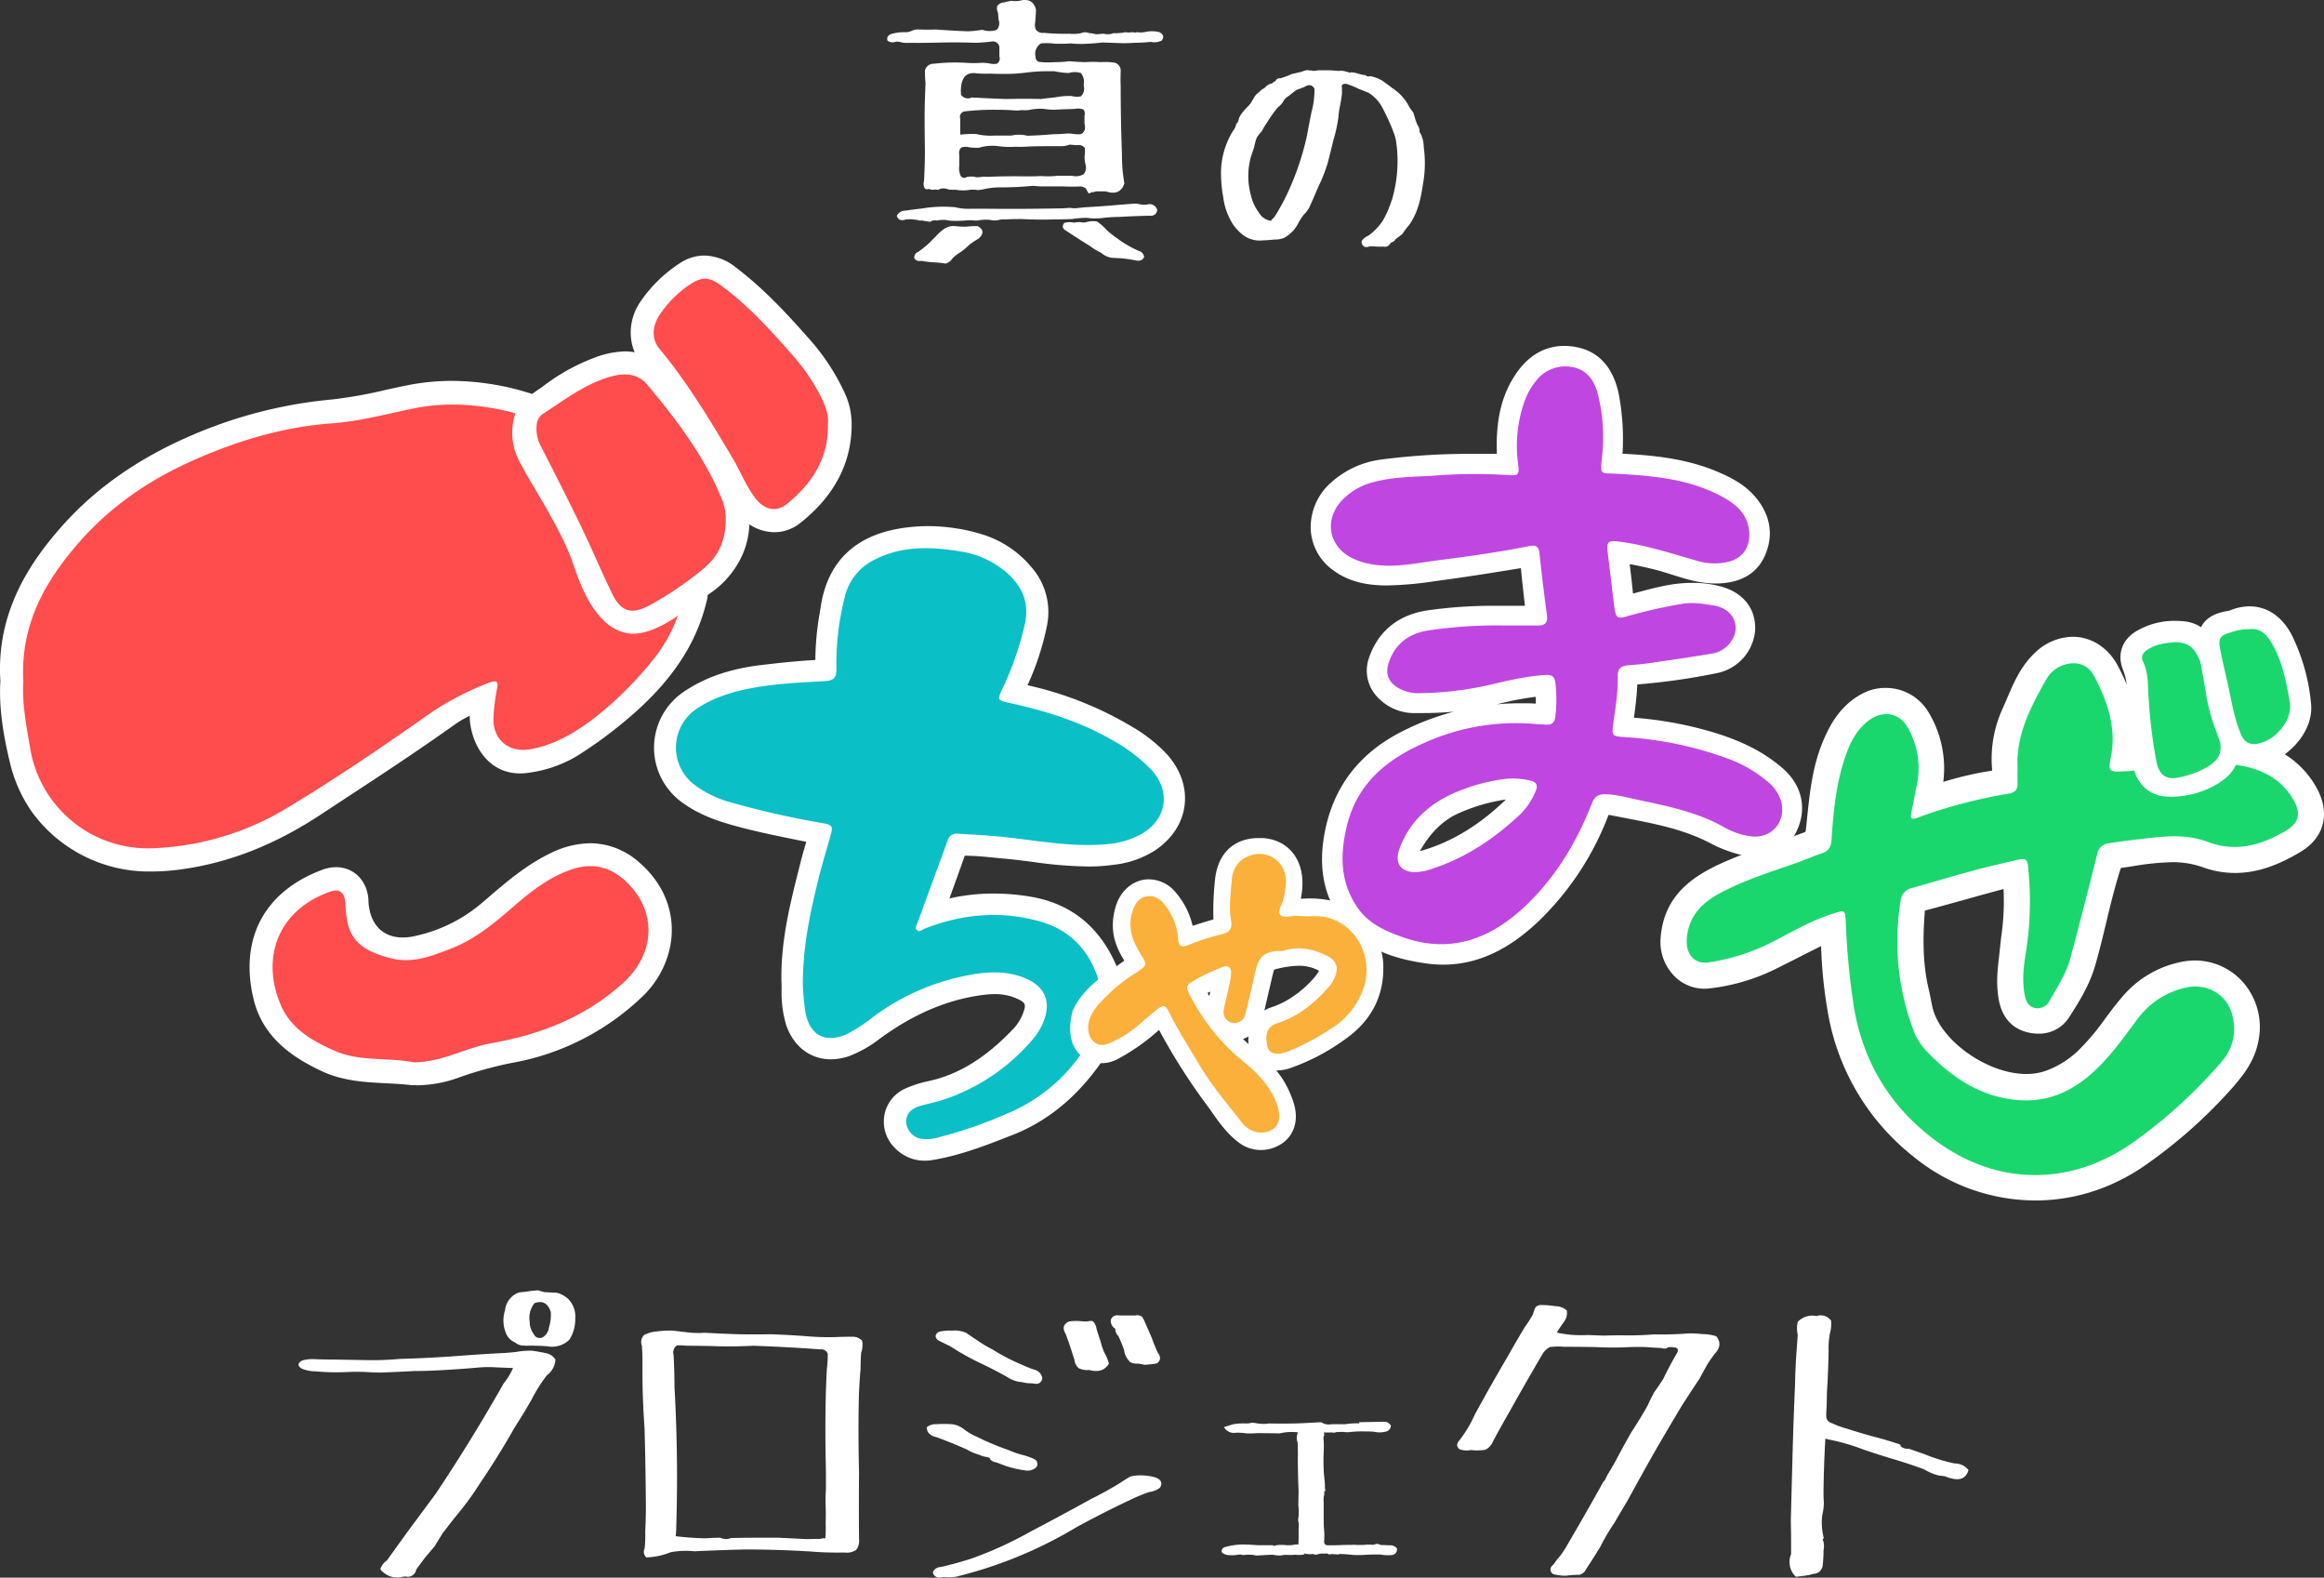 <svg id="main" xmlns="http://www.w3.org/2000/svg" viewBox="0 0 702.26 476.6"><rect x="0" y="0" width="702.26" height="476.6" fill="#333333" stroke="none"/><defs><style>.cls-1{fill:#fff;}.cls-2{fill:#ff4c4d;}.cls-3{fill:#0bbfc7;}.cls-4{fill:#fbb03b;}.cls-5{fill:#bf46e1;}.cls-6{fill:#1ad76d;}</style></defs><title>gochamaze-home</title><g id="text"><g id="真の"><path id="真" class="cls-1" d="M613.93,266.43a8.15,8.15,0,0,1-.82-1.46,3.23,3.23,0,0,0-1.56-.65c-1.71.07-3.38.07-5,0h-7l-2.56-.18q-4.85.47-9.78.46a22,22,0,0,0-4.58.46,13.89,13.89,0,0,1-2.19.36,10.57,10.57,0,0,0-2.38-.09,11.91,11.91,0,0,1-4.21,0c-.79,0-1.56,0-2.29-.09a4.16,4.16,0,0,0-2.28-.27c-.31.12-.58.24-.83.36a3.43,3.43,0,0,1-.82-.09,6.8,6.8,0,0,1-1.1.09,3.29,3.29,0,0,1-.82-.27,1.36,1.36,0,0,1-1.28-.09,2.54,2.54,0,0,1-.28-2.2q.28-4.66.28-9.51c-.06-3.36-.09-6.74-.09-10.16s.15-6.68.27-10q-.18-1.83-.18-3.75a2.67,2.67,0,0,1,2.74-2.1,55.94,55.94,0,0,1,9.61-.28,32.69,32.69,0,0,0,4.85,0,13.48,13.48,0,0,1,2.19.18,6.05,6.05,0,0,0,2.38.1,1.86,1.86,0,0,0,.73-2.2v-2.93a2,2,0,0,0-2.47-1.55c-1.52.18-3.08.3-4.66.36-3.3-.12-6.62-.15-10-.09s-6.61.16-10,.09a8.62,8.62,0,0,1-2.28-.09,6.44,6.44,0,0,0-1.83-.27,2.58,2.58,0,0,1-2.56-.28c-.31-1,.15-1.73,1.37-2.1a15.19,15.19,0,0,1,4.48-.46,5.07,5.07,0,0,0,1.74-.55,5,5,0,0,1,2.1-.27c1.59.06,3.23.06,4.94,0,3.23.24,6.47.43,9.7.55a36.37,36.37,0,0,0,4.3-.46,6.74,6.74,0,0,0,4.39,0,2.94,2.94,0,0,0,.55-3c-.06-.73-.13-1.46-.19-2.19a3,3,0,0,1-.27-1.92,2.75,2.75,0,0,1,2.29-1.19,14.91,14.91,0,0,1,2-.46,8.52,8.52,0,0,0,2.47,0q4-1.09,5,2.65c-.06,1.41-.15,2.75-.27,4A3.4,3.4,0,0,0,598,217a2.52,2.52,0,0,0,2.38.92,64.8,64.8,0,0,0,7.68.27,12,12,0,0,0,3.57-.18,3.09,3.09,0,0,1,2.65.09V218a12.23,12.23,0,0,1,1.93.36l2.19-.18a5.35,5.35,0,0,0,2.2.09,7,7,0,0,0,.82-.27,4.57,4.57,0,0,0,1.28,0,9.28,9.28,0,0,0,2.2-.28,6.7,6.7,0,0,0,2.19,0,1.76,1.76,0,0,1,.55.09,1.34,1.34,0,0,0,.82-.09,4.36,4.36,0,0,1,.83.09,12,12,0,0,0,1.46-.09,9.55,9.55,0,0,1,4.57,0c1.22.67,1.44,1.53.64,2.56a5.16,5.16,0,0,1-3.29.37,47.13,47.13,0,0,1-4.94.27,36,36,0,0,1-4.66.09l-5-.18c-1.52.18-3,.31-4.57.37a28.08,28.08,0,0,1-5-.09,42,42,0,0,1-4.76.09,18.66,18.66,0,0,0-4.21-.09,3.64,3.64,0,0,0-1.64,4.11,1.43,1.43,0,0,0,1,1.47,24.21,24.21,0,0,0,4.67.09,36.16,36.16,0,0,0,4.48-.28c1.53.13,3.14.22,4.85.28a29,29,0,0,1,4.57,0,18,18,0,0,1,4.4.18,2.49,2.49,0,0,1,1.73,2.56c-.06,1.59-.06,3.17,0,4.76q0,10.07.37,20c0,1.71.06,3.33.18,4.85s.37,2.9.55,4.3q-1.27,3.84-5.58,2.38h-3a3.45,3.45,0,0,1-1.37.27A1.94,1.94,0,0,1,613.93,266.43ZM566.09,275c-1-.12-2-.28-2.93-.46v.18a12,12,0,0,0-4.39-.45c-1.53.54-2.47.18-2.84-1.1a3,3,0,0,1,2.75-1.56c1.64-.24,3.29-.45,4.94-.64a38.65,38.65,0,0,1,10-.36,15.62,15.62,0,0,0,4.48.45h5.3q10.15.11,20.31-.09c1.53,0,3.05-.06,4.58-.18a8.11,8.11,0,0,0,2.1.09c.85-.12,1.71-.21,2.56-.27,3.42-.19,6.8-.43,10.16-.74l4.66-.36a7.4,7.4,0,0,1,1.92.27,5.75,5.75,0,0,0,2.29-.09,2.42,2.42,0,0,1,2.65,1.74c-.18,1.28-1,1.86-2.38,1.74q-4.58.09-9.05.36a40.48,40.48,0,0,0-4.76.28,17.66,17.66,0,0,1-5,0,29.23,29.23,0,0,0-4.57.36c-1.71.07-3.42.1-5.13.1q-4.93.18-9.88-.1c-1.52,0-3,0-4.48.1-.79,0-1.55,0-2.29.09a5,5,0,0,1-2.28.18,11.36,11.36,0,0,0-4,0,5.16,5.16,0,0,1-1.92,0c-.85,0-1.65,0-2.38.09-1,.06-2,.09-3,.09a14.6,14.6,0,0,1-2.83-.27,10.27,10.27,0,0,0-2.75.18A2.11,2.11,0,0,0,566.09,275Zm4.57,12.62a30.85,30.85,0,0,0-3.39-.36,29.71,29.71,0,0,1-3.93-.46,2,2,0,0,1-2.1-.73,1.8,1.8,0,0,1,1.19-2,37.26,37.26,0,0,0,3-2.37l2.38-2.38a12.8,12.8,0,0,1,2.75-2.38,5.17,5.17,0,0,1,2.92-.64,28.82,28.82,0,0,0,3.3.18,33,33,0,0,1,3.57-.18c1.83,1,1.95,2.23.36,3.75A30.56,30.56,0,0,0,578,281.8a23.31,23.31,0,0,1-2.66,2.28,16,16,0,0,0-2.47,1.83A4,4,0,0,1,570.66,287.65Zm6.22-26.07a5.48,5.48,0,0,1,3.11,0,12.47,12.47,0,0,0,2-.18,19.62,19.62,0,0,0,2.66,0q4.85-.18,10-.09c1.52,0,3.11,0,4.75-.1a28.55,28.55,0,0,0,5.22-.09h4.21a4.84,4.84,0,0,0,3.56-.45,3.21,3.21,0,0,0,.55-3,10,10,0,0,1-.27-2.38,11.9,11.9,0,0,0,.09-2.56,2.45,2.45,0,0,0-2.47-.83l-2.1-.18a8.37,8.37,0,0,1-2.11.46c-3.41,0-6.74,0-10,.09a37.47,37.47,0,0,1-4.48.09,23.38,23.38,0,0,1-5-.18,14.23,14.23,0,0,0-5.77.46,15.92,15.92,0,0,1-3-.1,3.8,3.8,0,0,0-2.47.1,2.44,2.44,0,0,0-.54,2.19v3.11a6,6,0,0,0,.27,2.84A1.24,1.24,0,0,0,576.88,261.58ZM595.36,249c2.62-.06,5.21-.22,7.77-.46,1.28,0,2.57-.06,3.85-.18a9.56,9.56,0,0,1,2.28.09,9.64,9.64,0,0,0,2.29.09c1.16-.61,1.52-1.68,1.1-3.2V243a2.37,2.37,0,0,0-.28-1.92,5.13,5.13,0,0,0-2.74-.18l-4.85.18a17.11,17.11,0,0,1-4.3-.18,15.64,15.64,0,0,0-4.76.36,12.27,12.27,0,0,1-2.1,0,7.9,7.9,0,0,1-2.1.09c-1.71-.12-3.36-.18-4.94-.18a76.8,76.8,0,0,0-10,.46,1.71,1.71,0,0,0-1.47,2.29v4.75a32.48,32.48,0,0,1,4.85-.18,18.23,18.23,0,0,0,5.49.46h5.12A10.34,10.34,0,0,1,595.36,249Zm3.93-11.07c1.47-.19,3-.37,4.67-.55a21.14,21.14,0,0,1,4.85-.37,5.78,5.78,0,0,0,2.74.09,3.19,3.19,0,0,0,.82-3.38,4.18,4.18,0,0,0-.82-3.66,6.17,6.17,0,0,0-3.66,0,24.86,24.86,0,0,1-4.39-.55c-1.71,0-3.35,0-4.94.09s-3.14.28-4.67.46a47.8,47.8,0,0,1-5,.27c-1.58,0-3.14,0-4.66-.09a32.84,32.84,0,0,1-4.21-.09c-2.44-.36-3.93.64-4.48,3a11,11,0,0,0-.19,3.48,2.53,2.53,0,0,0,3.21.82c3.41.18,6.86.34,10.33.46Q594.08,237.8,599.29,237.89Zm29.46,48.85c-1.28-.25-2.56-.46-3.84-.64s-2.81-.16-4.21-.28a6.78,6.78,0,0,1-3.11-1.55,18.14,18.14,0,0,1-3.3-2q-3.56-2.19-7.13-4.57c-1.16-.61-1.37-1.4-.64-2.38a5.37,5.37,0,0,1,2.93-.09,8.47,8.47,0,0,1,1.83-.18,4.83,4.83,0,0,0,1.64.09,7.39,7.39,0,0,1,3.48-.28,14,14,0,0,1,2.83,2.47,27.37,27.37,0,0,0,3.21,2.57,32.3,32.3,0,0,0,6.58,3.84,2.16,2.16,0,0,1,1.65,1.92A1.9,1.9,0,0,1,628.75,286.74Z" transform="translate(-284.94 -208)"/><path id="の" class="cls-1" d="M697.5,282.63a1.56,1.56,0,0,1-1.08-1.81,4,4,0,0,1,2-1.61,17.76,17.76,0,0,0,4.43-4.63q.74-1.35,1.41-2.82c.49-1.16.93-2.35,1.34-3.56a42.6,42.6,0,0,0,1.41-7.11,42,42,0,0,0,.13-7.44c-.09-1.12-.22-2.24-.4-3.36s-.7-2.32-1.14-3.49a68.54,68.54,0,0,0-2.95-6.3,11.44,11.44,0,0,0-4.23-4.5l-3-1.2a23.34,23.34,0,0,0-3.09-1.28,1.84,1.84,0,0,0-1.68,0,.65.65,0,0,0-.2.81v2c-.13,1.16-.31,2.28-.53,3.35a25.24,25.24,0,0,0-.54,3.69,43.54,43.54,0,0,1-1.54,7.05c-.54,2.32-1.12,4.65-1.75,7a45.94,45.94,0,0,1-2.68,6.78c-.9,2.1-1.81,4.2-2.75,6.3a8.15,8.15,0,0,1-1.75,2.35,18.23,18.23,0,0,0-1.81,2.89,11.12,11.12,0,0,1-3.89,4,6.69,6.69,0,0,1-3.08.61c-1.21.13-2.4.22-3.56.26a8.36,8.36,0,0,1-6-1.61,13.7,13.7,0,0,1-4-4.89,19.64,19.64,0,0,1-2-6.58,40.12,40.12,0,0,1-.67-7.38,24.25,24.25,0,0,1,3.62-12.61,4.33,4.33,0,0,0,1-2.28.17.17,0,0,1,.13.07,2.93,2.93,0,0,0,.67-1.61,8,8,0,0,1,1.28-2c.49-.59,1-1.17,1.61-1.75s1.05-1.47,1.54-2.28a4.79,4.79,0,0,1,1.61-1.81l.74-.74a8.72,8.72,0,0,1,.94-.54,4.73,4.73,0,0,1,1.67-1.27,1.42,1.42,0,0,0,.94-.4.72.72,0,0,1,.67-.34,1.35,1.35,0,0,1,1.48-.94,20.19,20.19,0,0,0,3.42-1.27c1-.23,2.08-.47,3.15-.74a6.45,6.45,0,0,1,1.55-.47,7.45,7.45,0,0,0,1.47.13,3,3,0,0,0,.34.14c.49-.05,1-.11,1.54-.2,1,0,2.08,0,3.16,0s2,.11,3,.2a4.79,4.79,0,0,1,2.61.33v-.2a1,1,0,0,0,1.21.27,8.51,8.51,0,0,1,2.08.4,11.74,11.74,0,0,0,2.21.47,3.21,3.21,0,0,0,.54.34A1.33,1.33,0,0,0,699,231a11.32,11.32,0,0,1,3.69,1.41q1.54,1.08,3.09,2.28a14.45,14.45,0,0,1,5.09,5.77L712,242q.33.94.6,2a16.94,16.94,0,0,0,.74,1.87,2.71,2.71,0,0,1,.54,1.95,8.41,8.41,0,0,1,1.27,4.56,35.44,35.44,0,0,1-.27,11.54,47.72,47.72,0,0,1-1.14,5.64c-.27.89-.56,1.74-.87,2.54s-.9,1.84-1.34,2.69a11.3,11.3,0,0,1-1.48,2l-1.41,1.95c-.67.53-1.32,1-1.94,1.47a2.62,2.62,0,0,1-1.55,1.14,1.85,1.85,0,0,1-2.21,1.14,20.16,20.16,0,0,1-2.82-.06h-1.27A3.17,3.17,0,0,1,697.5,282.63Zm-28.45-7.92a1.23,1.23,0,0,1,.61-.74,11,11,0,0,0,.94-1.27c.62-1.08,1.25-2.17,1.87-3.29a68.74,68.74,0,0,0,3.09-6.64,81.43,81.43,0,0,0,4.29-13.69q.67-3.62,1.41-7.31a24.11,24.11,0,0,0,.87-7q-1.07-1.81-3.08-.47c-.81.31-1.59.6-2.35.87-.85.62-1.65,1.25-2.41,1.88a3.81,3.81,0,0,0-1.61,1.67A7.21,7.21,0,0,1,671,240.5a41.45,41.45,0,0,0-3.22,4.56,16.23,16.23,0,0,0-1.48,2.48,14.54,14.54,0,0,0-1.61,2.08,18.23,18.23,0,0,0-.8,2.95c-.32.94-.63,1.86-.94,2.75a21.87,21.87,0,0,0,0,11.74,14,14,0,0,0,2.35,5.1A5,5,0,0,0,669.05,274.71Z" transform="translate(-284.94 -208)"/></g><g id="プロジェクト"><path id="プ" class="cls-1" d="M406.27,684.42a6.5,6.5,0,0,1-6.41-2.38,5,5,0,0,1,2-2.65c.91-1.28,1.86-2.59,2.83-3.94q2.93-4.11,6-8.23l5.94-8q10.8-16.18,20.5-33.3a19.15,19.15,0,0,0,2.83-4.66l-4.85-.18a34.85,34.85,0,0,0-5.21,0c-3.29.3-6.56.54-9.79.73s-6.68.36-10,.36q-5,.28-10.06.46c-1.59,0-3.15-.06-4.67-.18-1.71-.06-3.38-.06-5,0a70.06,70.06,0,0,1-10.06-.18,11,11,0,0,1-4.21-.83q-2-1.28.18-2.47a12.67,12.67,0,0,1,4.3-.36c1.65.06,3.35.09,5.12.09l10.07.18a88.28,88.28,0,0,0,9.88-.37q10-.27,20.21-1.09c3.36-.25,6.74-.46,10.16-.64,1.58-.06,3.2-.19,4.85-.37a22.25,22.25,0,0,1,4.94-.37c1.34.19,2.71.43,4.11.74a4.22,4.22,0,0,1,2.84,1.92,6.27,6.27,0,0,1-2.56,4.75,45.66,45.66,0,0,0-4.67,7.41q-2.47,4.3-5.12,8.42-2.38,4.21-4.94,8.32-2.65,4.3-5.4,8.33a84.89,84.89,0,0,1-5.67,8q-3,3.66-5.76,7.32-1.2,1.92-2.29,3.75l-3,3.56c-.91,1.22-1.8,2.41-2.65,3.57a2.58,2.58,0,0,1-2.56,2.2A3.59,3.59,0,0,0,406.27,684.42Zm44.18-69.71a63.77,63.77,0,0,0-6.77-.18q-.09-.09.18-.09a4,4,0,0,1-3.29-.92,5,5,0,0,1-2.47-2.19,10,10,0,0,1-.55-7.5,6.4,6.4,0,0,1,4.21-5.4c1.22-.12,2.47-.28,3.75-.46l2-.18,1.92.55,3.76.18a8,8,0,0,1,3.29,1.74,7.5,7.5,0,0,1,2.29,6.13A11.38,11.38,0,0,1,457,612.7,7.47,7.47,0,0,1,450.45,614.71ZM448.9,612a4,4,0,0,0,1.92-3,12,12,0,0,0,.55-4.67q-1.29-4-4.94-2.65A7.24,7.24,0,0,0,445,607.3a6.11,6.11,0,0,0,1.19,3.66A2,2,0,0,0,448.9,612Z" transform="translate(-284.94 -208)"/><path id="ロ" class="cls-1" d="M480.27,678.47a2.19,2.19,0,0,1-.55-2.65,35.07,35.07,0,0,0,.19-5.12c.18-3.36.24-6.74.18-10.16q-.09-10.42-.37-20.85c-.24-3.42-.42-6.86-.54-10.34s-.1-6.77-.1-10.25c0-1.52-.06-3.05-.18-4.57a3,3,0,0,1,.73-3.29,10,10,0,0,1,3.57-1,29.3,29.3,0,0,1,5.12-.27l4.58.54a26.3,26.3,0,0,0,4.94.1q5,.27,10.15.45c3.29.06,6.62.06,10,0,3.42.13,6.8.31,10.16.55a78,78,0,0,0,10.06.28c1.4-.06,2.83-.09,4.3-.09a4,4,0,0,1,2.93,1.18,6.85,6.85,0,0,1-.28,3.66c-.12,1.71-.18,3.39-.18,5q-.47,5.13-.55,10.25-.18,10.51.09,20.86-.09,10.15,0,20.21a4.51,4.51,0,0,1-.82,3.21,5,5,0,0,1-3.57.82c-3.29.06-6.59,0-9.88-.28q-10.15-.63-20.31-.64-7.59.2-15.18.55a25.37,25.37,0,0,0-7.14.28A21.12,21.12,0,0,1,480.27,678.47Zm25.53-5.85q3.56-.09,7.22-.09h7.23l7.41.36a33.47,33.47,0,0,0,3.47,0h1.65a3.4,3.4,0,0,1,1.56-.18,38.22,38.22,0,0,0,.09-4.57q.09-2.75,0-5.49a45.2,45.2,0,0,1,.09-4.94V652.4q-.27-10.24-.09-20.67c.06-3.3.18-6.65.36-10.07a37.51,37.51,0,0,0,.28-4.66,2,2,0,0,0-2.2-1.37q-10.15-.74-20.31-1.1-5,.27-10,.18c-3.41-.12-6.83-.18-10.24-.18a15.15,15.15,0,0,0-2.84-.09,2.65,2.65,0,0,0-1,2.93q.27,4.85.27,9.6,1.19,21,.55,41.9a27.82,27.82,0,0,1-.18,3.2,90.55,90.55,0,0,0,9.14.64c1.47-.12,2.93-.18,4.39-.18A3.71,3.71,0,0,0,505.8,672.62Z" transform="translate(-284.94 -208)"/><path id="ジ" class="cls-1" d="M595,652.22a30.32,30.32,0,0,1-6.13-1.37l-2.93-1.1a2.69,2.69,0,0,1-1.92-1.1.26.26,0,0,0,.18-.09,3.7,3.7,0,0,0-1.37-.46,6.86,6.86,0,0,1-2-.64,14.92,14.92,0,0,1-3.84-1.64q-4.49-2-9.06-3.66c-1.95-.43-2.93-1.44-2.93-3a4,4,0,0,1,2.65-.92,35.32,35.32,0,0,1,5,0,7.24,7.24,0,0,1,3.75,1.65,17.17,17.17,0,0,0,3.84,2.19,75.08,75.08,0,0,0,9.15,3.85,32.52,32.52,0,0,0,4.39,1.55,19.66,19.66,0,0,1,3.84,1.37,1.59,1.59,0,0,1,.27,2.57A3.87,3.87,0,0,1,595,652.22ZM568.82,684.6a2,2,0,0,1-2-1.64,2.52,2.52,0,0,1,2.29-1.56q4.85-1.1,9.6-2.65a116.76,116.76,0,0,0,17.75-8.14q9.06-4.75,18.2-9.79,4.22-2.1,8.33-4.58c1.1-.73,2.25-1.46,3.48-2.19a12.65,12.65,0,0,1,4.57-.28,12.22,12.22,0,0,1,3.57.74q2,1.1.82,2.92a6.37,6.37,0,0,1-3.2,1.28c-1.59.55-3.11,1.16-4.58,1.83q-8.86,4.13-17.38,8.78a130.68,130.68,0,0,1-36.5,15,17.63,17.63,0,0,1-2.47.18A6.81,6.81,0,0,0,568.82,684.6Zm29.28-58.54a14.23,14.23,0,0,0-2.29-.19,11.81,11.81,0,0,1-2.1-.36,8.75,8.75,0,0,1-4.3-1.47q-4.21-2.37-8.51-4.39a76.1,76.1,0,0,1-8.78-4.94c-1.28-.61-2.56-1.25-3.85-1.92-.91-.91-.79-1.74.37-2.47a14.81,14.81,0,0,1,4-.36,8.84,8.84,0,0,1,4.2.64q1.83,1.27,3.66,2.47a36.05,36.05,0,0,0,4.3,2.56,60,60,0,0,0,8.78,4.57,31,31,0,0,0,4.21,1.65,3.15,3.15,0,0,1,2.11,2.47A1.84,1.84,0,0,1,598.1,626.06Zm16-4.21a5.71,5.71,0,0,1-3.21-.55,3.9,3.9,0,0,1-1.28-2.47c-.79-2.62-1.67-5.25-2.65-7.87q-1.56-2.57,1-3.75a14.77,14.77,0,0,1,3.66-.09c.6.06,1.22.09,1.83.09a3.35,3.35,0,0,1,1.73-.09,3.84,3.84,0,0,1,1.1,2.29c.37,1.22.76,2.44,1.19,3.66a19.57,19.57,0,0,0,1.19,3.56,12.87,12.87,0,0,1,1.37,3.3Q618.22,623,614.11,621.85Zm16.64-1.56a11.79,11.79,0,0,0-2-.36,4.24,4.24,0,0,1-2.28-.46,6.06,6.06,0,0,1-1.83-3.57,38.68,38.68,0,0,0-1.74-4.3,3,3,0,0,1-.92-2.38v.19a2.77,2.77,0,0,1-1.37-2.66,2,2,0,0,1,2.38-1.37h5.12a2.21,2.21,0,0,1,2,.46,13.06,13.06,0,0,1,.92,1.83l2,4.57a42.69,42.69,0,0,0,1.83,4.48c.92,1.23.82,2.26-.27,3.12A27.87,27.87,0,0,1,630.75,620.29Z" transform="translate(-284.94 -208)"/><path id="ェ" class="cls-1" d="M665.83,677.86v-.14h.36a4.64,4.64,0,0,1-2.56,0,14.43,14.43,0,0,0-3.29.07v-.07h.07a3.19,3.19,0,0,0-1.68,0,11.61,11.61,0,0,1-2.27.07,3.29,3.29,0,0,1-2.34-.88c-.15-.92.34-1.48,1.46-1.68a21.39,21.39,0,0,1,4.69-.66c1.61,0,3.22.12,4.83.22h4.53a.83.83,0,0,1,.15.22,3.74,3.74,0,0,0,.8-.22,12.93,12.93,0,0,1,2.42-.07,11.57,11.57,0,0,0,2.63,0,4.2,4.2,0,0,1,2-.08h-.36c.09-1.46.12-2.95.07-4.46.05-.68.07-1.37.07-2a3.27,3.27,0,0,1-.07-2,15.74,15.74,0,0,0-.07-3.36c0-1.57.07-3.13.07-4.69q-.23-4.83-.22-9.66c.05-1.56,0-3.15-.07-4.76a3.62,3.62,0,0,1,.14-3,15.35,15.35,0,0,0-5.56.3q-3.43-.07-6.95-.08a19.91,19.91,0,0,1-3,.08,22.76,22.76,0,0,0-3.15-.22,3.43,3.43,0,0,1-3.73-1.69l2.85-.87a20,20,0,0,1,3.88-.22,6.69,6.69,0,0,0,1.69-.22c.58,0,1.17.12,1.75.22l1.69.14a11.47,11.47,0,0,0,1.75-.14c2.59.05,5.17.05,7.76,0s5.29-.27,8-.37a4.4,4.4,0,0,0,3.22.59h4.09A22.2,22.2,0,0,1,696,638a.32.32,0,0,1-.37-.37l7.32-.14a2.3,2.3,0,0,1,2.27,1.17,1.88,1.88,0,0,1-1.61,1.83,7.51,7.51,0,0,1-3.59,0c-1.22-.05-2.44-.08-3.66-.08a32.77,32.77,0,0,0-3.73.22,6.66,6.66,0,0,1-1.75-.07c-.69,0-1.35,0-2,.07v-.07a2.1,2.1,0,0,1-1.54.15,19.37,19.37,0,0,1-2.41,0,1.26,1.26,0,0,1,.07,1.1,2.34,2.34,0,0,0-.07,1.31c.05,1.17.05,2.32,0,3.44a59,59,0,0,0,.07,6.66c.1,1,.2,2,.29,3.08,0,.58,0,1.14.08,1.68.09.39,0,.58-.3.58a3,3,0,0,1-.14,1.61,10.34,10.34,0,0,0,0,1.76v3.81c0,1.31,0,2.61.07,3.87a19.41,19.41,0,0,1,.07,3.81c-.09,1,.39,1.49,1.47,1.39,1.27,0,2.53,0,3.8-.07s2.54,0,3.81-.08a23.33,23.33,0,0,0,4.17-.07h-.22c.63,0,1.27.07,1.9.07a2.48,2.48,0,0,1,1.54-.22,2.28,2.28,0,0,0,1.39.3c.59,0,1.22.07,1.9.07a2.67,2.67,0,0,1,2.2.88,1.67,1.67,0,0,1-1.32,2.05,11.55,11.55,0,0,1-3.66-.15c-1.41,0-2.78,0-4.1.07a37.22,37.22,0,0,1-4.09.08,34.1,34.1,0,0,0-4.47-.29l.08-.08v.22l-2.2-.14a1.18,1.18,0,0,1-1.32-.22h.22a4.72,4.72,0,0,1-1.39.07,6.23,6.23,0,0,0-1.39.15,1.89,1.89,0,0,1-1.9-.15h.88a6.39,6.39,0,0,1-3.44-.07c.09.29.31.36.66.22a8,8,0,0,1-3.22.21c-.64.05-1.25.08-1.83.08a10.33,10.33,0,0,0-1.76,0,5.17,5.17,0,0,1-1.68.14,11.83,11.83,0,0,1-1.61-.22C668.22,677.69,667,677.77,665.83,677.86Z" transform="translate(-284.94 -208)"/><path id="ク" class="cls-1" d="M758.2,684a14.86,14.86,0,0,1-3.84-.46,1.55,1.55,0,0,1-.27-2.65,6.94,6.94,0,0,0,.91-1.19c.37-.49.79-1,1.28-1.55a31.15,31.15,0,0,0,2.65-4.12q5-8.5,9.88-17.29a6.59,6.59,0,0,1,1.1-1.65l.82-1.64c.86-1.4,1.68-2.81,2.47-4.21q2.29-4.4,4.76-8.69,2.65-4,5-8.23a38.32,38.32,0,0,1,1.92-3.85c.92-1.28,1.8-2.59,2.66-3.93q1.92-4,4.2-7.87c.49-1,.16-1.58-1-1.64a4.69,4.69,0,0,0-1.83,0,1.08,1.08,0,0,1-.73.36,4.53,4.53,0,0,1-1.38-.18c-1.46-.06-2.92-.15-4.39-.27-1.64-.06-3.32-.06-5,0a95.46,95.46,0,0,1-10.15,0c-3.36-.06-6.65-.1-9.88-.1a18.24,18.24,0,0,0-4.12.1,5.87,5.87,0,0,0-2.47,2.56q-5,8.5-9.79,17.1-2.55,4.4-4.94,8.88a4.54,4.54,0,0,1-2.28,2.47,15.47,15.47,0,0,1-4.39.09,6.21,6.21,0,0,1-3.48-.28c-.91-.85-.85-1.79.18-2.83a37.85,37.85,0,0,0,4.49-7.59q4.84-8.88,10.06-17.75,2.46-4.39,5.12-8.78a33.28,33.28,0,0,0,2.38-3.75c.18-.55.39-1.16.64-1.83a1.92,1.92,0,0,1,1.74-1,27.71,27.71,0,0,1,4.48.37,4.94,4.94,0,0,1,3.38,1.28,4.41,4.41,0,0,1-.73,3.29c-.85,1.16-1.61,2.29-2.28,3.38a33.79,33.79,0,0,0,9.33.74l4.85.18c1.7-.06,3.44-.09,5.21-.09,3.29.06,6.62,0,10-.28,3.29.06,6.62,0,10-.27a28.22,28.22,0,0,1,4.48.18,14.88,14.88,0,0,1,4.3.64c1.41,1.71,1.28,3.45-.36,5.22-.8,1-1.53,2.07-2.2,3.11-.85,1.46-1.68,3-2.47,4.48q-2.75,4.11-5.39,8.23-4.12,6.87-8.15,13.82-4.2,7.41-8.23,14.81-2.1,3.48-4,6.77a60.39,60.39,0,0,0-4.21,7.14c-1.41,2.32-2.84,4.57-4.3,6.77a3,3,0,0,1-2.11,1.74A26.3,26.3,0,0,0,758.2,684Z" transform="translate(-284.94 -208)"/><path id="ト" class="cls-1" d="M827.63,684.33a6.14,6.14,0,0,1-1.46-6.86c0-3.36,0-6.71-.09-10.07q.27-10.33.55-20.67t.73-20.4c.06-3.35.21-6.74.46-10.15l.36-4.94a8.74,8.74,0,0,1,0-3.94,6.12,6.12,0,0,1,5.67-1.74,3.88,3.88,0,0,1,4.4,1.38,10.62,10.62,0,0,1-.37,3.93,23.92,23.92,0,0,0-.37,5.12c-.06,3.42-.18,6.77-.36,10.07-.12,1.64-.19,3.26-.19,4.84s-.18,3.36-.18,4.94a2.07,2.07,0,0,0,1.56,2,26.5,26.5,0,0,0,4.66,1.73q4.49,1.47,9.06,2.66c2.07.55,4.12,1.16,6.13,1.83a1.79,1.79,0,0,1,1.19.64c-.13,0-.19,0-.19.09a2.83,2.83,0,0,0,2.47.82l4.76,1.65a51.38,51.38,0,0,0,9.15,2.83,5.21,5.21,0,0,1,4.21,2c-.74,2.44-2.5,3.26-5.31,2.47a6.66,6.66,0,0,1-1.65-.55c-.67-.12-1.34-.21-2-.28a15,15,0,0,1-4.39-1.83q-4.67-1.73-9.33-3.11t-9.33-3a62.68,62.68,0,0,0-9.33-2.75,15.85,15.85,0,0,1-1.92-.46q-.46,8-.55,15.74c0,1.22,0,2.38.09,3.47a15.56,15.56,0,0,1-.46,3.85,18.21,18.21,0,0,0,.46,7c-.37.24-.4.61-.09,1.1a6.14,6.14,0,0,1,0,2.56,38.55,38.55,0,0,1-.28,4.76,2.85,2.85,0,0,1-2.74,2.37,18.76,18.76,0,0,1-2.47.55C829.49,684.11,828.55,684.2,827.63,684.33Z" transform="translate(-284.94 -208)"/></g></g><g id="ごちゃまぜ"><g id="ご"><path class="cls-1" d="M330.5,471.27A43.74,43.74,0,0,1,294.39,453a43.47,43.47,0,0,1-6.49-14.8c-1.62-6.79-3.4-15.69-2.84-24.45-1.4-21.13,9.48-36.3,17.79-45.89,11.87-13.67,27.41-23.93,47.53-31.35a138.79,138.79,0,0,1,35-7.85,137,137,0,0,0,16.26-2.91c2-.44,4.11-.9,6.19-1.32a69.27,69.27,0,0,1,13.73-1.37A79.7,79.7,0,0,1,442.41,326c23.5,6.65,33.76,18.73,39.43,27.24l13.57,20.36.14.32c2.28,5.26,3.35,10,3.19,14.18v.35l-.08.35c-3.14,14-11.28,25.93-25.6,37.63a128.18,128.18,0,0,1-13.85,10A38.09,38.09,0,0,1,445,441.39a18,18,0,0,1-2.88.25c-9.25,0-14.27-7.83-15.16-15.59a12.48,12.48,0,0,1-.06-1.82,28.68,28.68,0,0,0-4.3,2.47c-11.45,8.17-23.38,16-34.92,23.54l-6.06,4c-13.74,9-27.42,14.37-41.82,16.37A66.64,66.64,0,0,1,330.5,471.27Z" transform="translate(-284.94 -208)"/><path class="cls-2" d="M292,413.9c-.95-17,6.39-30.13,16.77-42,9.69-11.09,21.59-19.15,34.94-25,13.19-5.83,26.88-9.94,41.4-11,8.37-.61,16.51-2.8,24.7-4.49,9.67-2,19.13-1.33,28.61.84.43.1.86.24,1.29.34,4.08.91,22,13.92,26.3,17,3.71,2.47,11.12,11.12,13.59,14.83,1.58,2.36,8.65,17.29,9.88,19.76.62,1.23,1.86,3.09,1.2,5.52-.2.73.11,1.17-.06,1.74a45.91,45.91,0,0,1-8.6,16.19,108.67,108.67,0,0,1-17.27,17.1c-5.84,4.49-12.19,8.35-19.72,9.63-6.64,1.13-11.55-3.33-10.95-10.14a62.92,62.92,0,0,1,1-7.95c.56-2.5,0-2.9-2.44-2a87.68,87.68,0,0,0-20.58,11.21c-13.07,9.16-26.3,18.11-40,26.37a84.49,84.49,0,0,1-40.74,12.39,36.06,36.06,0,0,1-37.2-29.84C292.92,427.35,291.56,420.45,292,413.9Z" transform="translate(-284.94 -208)"/><path class="cls-1" d="M410.74,535.81c-.4,0-.8,0-1.21,0h-.17l-.17,0c-2.48-.31-5-.44-7.64-.57-6.42-.33-13.06-.67-19.52-3.72-7.95-3.76-17.46-9.6-20.41-21.49-2.22-9-1.5-17.27,2.07-24.05s10-12.06,18.82-15.29a11.57,11.57,0,0,1,3.95-.73c5.42,0,9.46,4.07,9.82,9.9,0,.11,0,.23,0,.34v0c.33,6.91,4.21,11,10.38,11a16.44,16.44,0,0,0,3.77-.46,46,46,0,0,0,20-9.86l1.64-1.4c5.83-5,11.86-10.2,19.24-13.75a28,28,0,0,1,12-3,22.38,22.38,0,0,1,14.82,5.82c8.66,7.46,11.85,18.08,8.53,28.41a28.87,28.87,0,0,1-7.82,12.29,76.09,76.09,0,0,1-39.39,19.87,114.62,114.62,0,0,0-16.17,4.5,37.87,37.87,0,0,1-12.54,2.24Z" transform="translate(-284.94 -208)"/><path class="cls-2" d="M410,528.92c-7.92-1.57-16.28-.12-23.94-3.49-6.8-3-13.22-6.66-16.29-13.87-6-14.06-1-28.62,15-34.22,2.7-.94,4.22.24,4.47,3.14.16,1.86.27,3.74.58,5.58,1.27,7.42,7,9.8,13.25,11.42,6.45,1.66,12.25-.63,18.12-2.91,7.58-2.93,13.57-8.08,19.57-13.28,5.08-4.4,10.42-8.42,16.86-10.63q9.17-3.15,16.33,3.5c9.62,8.95,9.08,21.83-.62,30.67-11.47,10.45-25.07,15.7-40,18.33-5.47,1-10.52,3.34-15.87,4.73A33.1,33.1,0,0,1,410,528.92Z" transform="translate(-284.94 -208)"/><path class="cls-1" d="M476.35,399.43a10.63,10.63,0,0,1-1.28-.07c-7-.88-12.51-7.6-16.77-20.53-2.45-7.44-7.55-16.1-11.65-23.05-2.32-3.94-4.32-7.34-5.49-9.91a18.37,18.37,0,0,1-.77-12.06c1.35-4.12,5.33-6.84,7.7-8.46l.9-.63a61,61,0,0,1,15.12-8.49,28.16,28.16,0,0,1,9.7-2.08c7.21,0,11.75,4.61,15.23,9.11,5.58,7.2,12.7,16.86,18.37,27.75,4.49,8.62,5.18,16.5,2.1,24.08a27.89,27.89,0,0,1-9.6,11.87c-.4.3-1.06.74-2.3,1.55-2.12,1.4-5.33,3.51-7.3,5.09l-.1.07c-.79.59-7.85,5.76-13.86,5.76Z" transform="translate(-284.94 -208)"/><path class="cls-2" d="M504.24,364.89c0,6.67-2.41,11.32-6.75,14.91A100,100,0,0,1,480.92,391c-5.13,2.73-8.37,1.74-10.92-3.49-3.32-6.81-6.24-13.81-9.54-20.63-3.92-8.1-8-16.1-12.11-24.13a11,11,0,0,1-1.25-6.2,4.46,4.46,0,0,1,1.8-3.46c6.8-4.38,13.2-9.44,21.29-11.51,4-1,7.73-.48,10.3,2.6,9.05,10.81,17.57,22,22.84,35.29A16.31,16.31,0,0,1,504.24,364.89Z" transform="translate(-284.94 -208)"/><path class="cls-1" d="M518.93,368.77a13.83,13.83,0,0,1-9.47-3.92c-2.86-2.69-4.57-6-6.08-8.93-.37-.71-.73-1.41-1.12-2.11-7.89-14.44-15.38-25.91-23.56-36.08-4.12-5.13-4.24-12.76-.27-18.56a42.48,42.48,0,0,1,11.91-11.64,13.43,13.43,0,0,1,7.44-2.33,15.6,15.6,0,0,1,9.39,3.49c8.6,6.49,15.77,14.32,21.82,21.16a66.11,66.11,0,0,1,11.12,16.68,22.44,22.44,0,0,1,2.18,9.25c.14,11.82-5.11,22-15.59,30.26a12.43,12.43,0,0,1-7.77,2.73Z" transform="translate(-284.94 -208)"/><path class="cls-2" d="M535.11,336.19c.19,10.38-4.83,17.87-12.33,24-3.28,2.67-6.89,1.91-9.7-1.82s-4.46-8.1-6.83-12.08c-6.78-11.4-13.6-22.78-22.1-33-2.19-2.65-2.31-6.36,0-10a32.34,32.34,0,0,1,9.59-9.55c3.53-2.29,5.74-2,9.29.64,7.62,5.67,14.05,12.55,20.28,19.66a60.35,60.35,0,0,1,10,14.45C534.48,331.05,535.41,333.57,535.11,336.19Z" transform="translate(-284.94 -208)"/></g><g id="ちゃ"><path class="cls-1" d="M564.4,558.63a12.46,12.46,0,0,1-9.27-4.08,11.06,11.06,0,0,1-2.9-9.9,10.91,10.91,0,0,1,6.43-7.88,35.1,35.1,0,0,1,6.84-2.18c9.23-2,17.49-7.13,26-16.17a14.18,14.18,0,0,0,2.71-4.71c.84-2.2.43-2.83-1.3-3.72a16,16,0,0,0-7.46-1.68,25.61,25.61,0,0,0-3.07.2C572,509.77,562,513.83,552,520.91l-1.08.77a36,36,0,0,1-9.57,5.42A17.22,17.22,0,0,1,536,528c-6.19,0-11.22-3.84-13.46-10.26a33.6,33.6,0,0,1-1.42-10.86c0-.89,0-1.73-.06-2.54v-.11c-.18-12.14,2.66-23.34,5.4-34.17l.55-2.2c.37-1.47.8-2.91,1.2-4.3.13-.42.25-.84.37-1.26l-2.06-.42c-6.49-1.3-13.21-2.66-19.78-4.48-4.84-1.34-10.48-3.21-15.6-6.94a20.36,20.36,0,0,1,.54-33.56c6.28-4.26,13.89-6.88,23.28-8l1.11-.13c4.48-.53,9.79-1.1,15.25-1.4a84.51,84.51,0,0,1,1.36-14.4l.25-1.62c2.12-14,10.84-22.13,25.93-24a53.41,53.41,0,0,1,6.57-.41,56.09,56.09,0,0,1,16.47,2.53,31.33,31.33,0,0,1,14.52,9.64,20.54,20.54,0,0,1,4.9,17.87A82.36,82.36,0,0,1,595.44,415a106.36,106.36,0,0,1,31.72,12.62,46,46,0,0,1,10.29,8.11c4.18,4.58,6.11,10.09,5.45,15.52s-3.84,10.26-9,13.69a28.92,28.92,0,0,1-12.37,4.29,55.52,55.52,0,0,1-7.92.53A129.48,129.48,0,0,1,597,468.37c-2.88-.37-5.86-.76-8.76-1l-2.93-.29c-2.95-.29-5.73-.57-8.53-.57h-.32c-1.34,3.85-2.75,7.72-4.11,11.47-.18.48-.35,1-.52,1.43a60.22,60.22,0,0,1,13.29-1.48,67.23,67.23,0,0,1,11.54,1c12.52,2.2,21.36,9.74,26.29,22.4,2.27,5.42,1,11.64.34,15l-.1.51,0,.13a32.63,32.63,0,0,1-2.15,6.33,55.15,55.15,0,0,1-5.39,8.42c-6.9,9-15.17,15.36-24.58,19.08l-.17.06c-7.63,3-15.53,6.13-24,7.54A14.51,14.51,0,0,1,564.4,558.63Z" transform="translate(-284.94 -208)"/><path class="cls-3" d="M527.53,505.17c.06-12.08,2.39-22.15,4.87-32.19,1.05-4.24,2.34-8.42,3.52-12.62.78-2.78.54-3.16-2.41-3.7a267.05,267.05,0,0,1-28.66-6.53,32.44,32.44,0,0,1-9.57-4.7,14.1,14.1,0,0,1,.49-23.52c5.16-3.39,11-5.09,17-6.17,7.13-1.28,14.35-1.55,21.56-2,2.56-.15,3.42-1.12,3.36-3.59a81.48,81.48,0,0,1,2.57-22A16.72,16.72,0,0,1,549.37,377c8.13-4.12,16.68-3.88,25.36-2.48a27.62,27.62,0,0,1,14.82,6.84c4.39,4.05,6.39,8.83,5.14,14.87a93.17,93.17,0,0,1-7,20.16c-1.34,2.93-1.31,3.18,1.9,3.87,10.85,2.37,21.4,5.56,31.1,11.12a49.67,49.67,0,0,1,12.13,9.13c5.94,6.45,4.79,14.78-2.7,19.27A25,25,0,0,1,619.47,463c-11.77,1.12-23.24-1.58-34.85-2.49-3.37-.26-6.76-.43-10.13-.65a2.88,2.88,0,0,0-3.24,2.15c-3,8.21-6,16.4-9,24.6-.27.74-.91,1.64-.36,2.26.75.85,1.67,0,2.44-.33,11.48-4.51,23.3-5.52,35.12-2.1,9.07,2.61,14.94,9,17.62,18.19a6.42,6.42,0,0,1-1.36,6.22c-2.69,3.35-4.74,6.95-2.69,11.52.69,1.53-.5,2.74-1.29,3.88a51,51,0,0,1-22.6,18.21,130.78,130.78,0,0,1-20.45,7.07,12.11,12.11,0,0,1-5.28.5,5.51,5.51,0,0,1-4.62-4.88c-.17-2.36,1.18-4.12,4-5,2.55-.76,5.21-1.23,7.72-2.11a60,60,0,0,0,26.59-18.17,18.69,18.69,0,0,0,3.54-6.25c1.72-5.24-.09-9.34-5-11.7-5.23-2.48-10.66-2.54-16.22-1.65A69.94,69.94,0,0,0,549.05,515a51.23,51.23,0,0,1-8,5.29c-6.45,3-11.35.66-12.7-6.37A73,73,0,0,1,527.53,505.17Z" transform="translate(-284.94 -208)"/></g><g id="ゃ"><path class="cls-1" d="M666,555.41a11.09,11.09,0,0,1-6.63-2.18c-3.57-2.68-6-6.08-8.3-9.38-.74-1.05-1.44-2-2.18-3a182.63,182.63,0,0,1-13.71-21.73,62.63,62.63,0,0,1-12.7,8.91,10.18,10.18,0,0,1-4.71,1.14,9.15,9.15,0,0,1-7.25-3.4c-2.24-2.83-2.78-6.85-1.58-11.93l.08-.35.15-.33c2.72-6.13,9.07-10.44,11.45-12.06l.41-.27,1.54-1.11c.68-.5,1.38-1,2.12-1.51-1.94-3.09-3.88-7.16-3.41-12.17a19.08,19.08,0,0,1,1.28-5.53c1.78-4.24,5.45-6.88,9.56-6.88a10.7,10.7,0,0,1,8.29,4.2,23.64,23.64,0,0,1,4.92,9.86c1.88-.63,3.92-1.26,6.28-1.95a86,86,0,0,1,.55-12.58c1-7.61,5.8-12,13.22-12l.92,0c7.2.34,12,5.49,12.21,13.13a22.64,22.64,0,0,1-.5,5.19c.83,0,1.69-.07,2.56-.07a29.79,29.79,0,0,1,6.37.62c8.56,1.85,15.75,10.57,16,19.46.29,9.18-3.46,16.63-11.14,22.17A64.39,64.39,0,0,1,675,530.6a13.12,13.12,0,0,1-4.27.78h-.14a25.22,25.22,0,0,1,4,6.48,30.11,30.11,0,0,1,1.38,3.69c1.38,4.76.12,9.13-3.35,11.68A11.47,11.47,0,0,1,666,555.41Zm-5.45-33.54c.54.53,1.1,1,1.66,1.55a11.25,11.25,0,0,1,0-2.32A8.5,8.5,0,0,1,660.51,521.87Zm9.39-20.94a9.33,9.33,0,0,0-.26.9c-.54,2.14-1,4.36-1.53,6.5-.37,1.61-.75,3.28-1.14,4.92a9.87,9.87,0,0,1,2-.92,25.83,25.83,0,0,0,3.92-1.65,31.74,31.74,0,0,0,8.55-6.69,13.75,13.75,0,0,0,1.78-2.29c.11-.18.19-.34.25-.46-.14-.08-.32-.18-.55-.29a12.8,12.8,0,0,0-5.6-1.21A30.31,30.31,0,0,0,669.9,500.93Zm-20.12,7,.54,1c.11-.45.21-.9.31-1.36Z" transform="translate(-284.94 -208)"/><path class="cls-4" d="M679,484.78c1.94.11,4.44-.25,6.91.36,9.13,2.24,14.44,12.47,10.82,22.06A23.37,23.37,0,0,1,686.74,519,72.51,72.51,0,0,1,674,525.7c-3,1.11-5.47.76-6-1.3-.78-3.12-.69-6.13,2.9-7.29,6.34-2,11.23-6.06,15.53-10.93a10.43,10.43,0,0,0,1.83-2.94c1.23-2.93.62-5-2.25-6.45-4-2-8.18-3-12.66-1.75a3.87,3.87,0,0,1-1,.25c-7.13-.19-7.49,3.45-8.75,9.2-.72,3.31-1.53,6.59-2.34,9.87a3.33,3.33,0,0,1-6.54-1.27c.46-2.54,1.14-5,1.68-7.56a22.27,22.27,0,0,0,.55-3.43c.08-1.74-.88-2.66-2.52-2a63.07,63.07,0,0,0-9.61,4.66c-1.35.89-1.42,1.69-.72,3.08a62.52,62.52,0,0,0,16.23,20.57c4.15,3.42,8,7.11,10.11,12.24,1.66,4,1.38,7-.95,8.5-2.74,1.8-6.82,1.14-9.31-2.06-4.36-5.62-9-11-12.68-17.18-3.27-5.52-6.76-10.92-9.59-16.69-.9-1.83-1.81-1.41-3.11-.44-4,3-7.33,6.82-11.88,9-.48.24-.94.51-1.42.76-2.06,1.07-4.14,1.87-6.19,0-1.6-1.43-2-4.59-1-7,1.44-3.5,4.26-5.89,6.87-8.42a49.88,49.88,0,0,1,7.07-5.26c3.42-2.29,3.44-2.33,1.29-5.8-2.34-3.76-3.79-7.66-2.55-12.17.67-2.48,1.86-4.67,4.5-5.1,2.48-.41,4.42,1,5.81,3.08a18.77,18.77,0,0,1,3.64,9.64c.12,2.53,1.09,2.74,3.23,1.92a73.78,73.78,0,0,1,9.91-3.19c2.53-.57,3.3-1.91,2.87-4.16-.76-4-.1-8,.17-12s2.39-6.72,5.9-7.72a8,8,0,0,1,9,2.94c2.15,3.14,1.52,6.63.83,10.08-.35,1.76-2.14,3.83-.92,5.1.86.89,3.37.17,5.15.17Z" transform="translate(-284.94 -208)"/></g><g id="ま"><path class="cls-1" d="M721,499.41a36.43,36.43,0,0,1-5.18-.38c-8.26-1.19-18.6-3.73-25.4-12.91-5.55-7.49-7.22-16.33-5.11-27,2.62-13.31,10.21-23.32,22.55-29.77a77.59,77.59,0,0,1,16.4-6.36c-3.17.28-6.38.42-9.57.42-1,0-2,0-3,0a15.14,15.14,0,0,1-10.19-4.49,11.58,11.58,0,0,1-2.79-12.45c2.83-8,9-12.86,17.78-14.11A140.3,140.3,0,0,1,736.35,391h9.39c-.43-3.73-.86-7.56-1.22-11.37-7.6,1.24-15.66,2.54-23.62,3.61l-2.13.29a106.32,106.32,0,0,1-14.57,1.32c-.8,0-1.59,0-2.35-.05-5.76-.26-10.4-1.78-14.19-4.63A16.16,16.16,0,0,1,681,367.76a18.07,18.07,0,0,1,6.39-14.19,27.9,27.9,0,0,1,15-6.76,207.57,207.57,0,0,1,28-1.71c1.73,0,3.54,0,5.38,0h.24l1.23,0c0-.4,0-.84,0-1.25v-.15c-.22-9.87,1.82-17.39,6.41-23.66,3.62-4.94,8.46-7.55,14-7.55a18.49,18.49,0,0,1,3.94.43c6.58,1.4,10.78,6.11,12.48,14a72.91,72.91,0,0,1,1.16,18.14c9,.47,19.28,1.37,29.07,5.6,3.82,1.65,7.78,3.68,10.91,7.29,4.51,5.2,5.68,11.11,3.39,17.07s-7.18,9-14.6,9.24h-.69c-4.77,0-9-1.36-13.13-2.67-1.78-.56-3.45-1.1-5.14-1.52-2.66-.66-5.19-1.21-7.65-1.66.4,3.21.76,6.29,1,8.9l2-.54c5-1.32,10.1-2.69,15.65-2.69h.52a31.62,31.62,0,0,1,9,1.26c6.46,2,10,6.77,9.75,13a14.4,14.4,0,0,1-11.13,12.91,197.07,197.07,0,0,1-23.72,3.45c-.36,0-.61.06-.78.09a2.33,2.33,0,0,0,0,.29c-.16,3.3-.57,6.56-1,9.73a114,114,0,0,1,17.76,2.75c8.77,2.14,18.86,5.3,27.14,12.49,6.08,5.28,7.57,12.6,4,19.57a13.89,13.89,0,0,1-12.11,7.3h0a12.47,12.47,0,0,1-2.38-.23,40,40,0,0,1-11.14-3.87c-8.11-4.3-17-6-26.36-7.79l-4.36-.84-.2,0a4.32,4.32,0,0,0-.19.41,87.46,87.46,0,0,1-20.4,31.13C741,494.94,731.32,499.41,721,499.41Zm19-49.89a53.47,53.47,0,0,0-13.4,3.77c-5.05,2-9.14,5.79-12.51,11.66l-.11.19.27-.08C723.42,462.46,731.86,457.38,740,449.52Zm8.16-30.92a93.13,93.13,0,0,0-10.24,2l-.72.16c2.43-.21,4.91-.31,7.42-.31,1.29,0,2.61,0,3.92.08l.49,0V420c0-.25,0-.5,0-.75s0-.47,0-.74ZM778.68,389m-34.3-10.66" transform="translate(-284.94 -208)"/><path class="cls-5" d="M823.24,450.41a11.72,11.72,0,0,0-4-6.15,40,40,0,0,0-12.7-7.28,108.84,108.84,0,0,0-30.28-6.28c-4.37-.32-4.34-.35-3.77-4.54.63-4.59,1.42-9.18,1.28-13.83-.07-2.32,1-3.2,3.16-3.36,2.31-.17,4.63-.38,6.92-.72,6.26-.91,12.53-1.8,18.77-2.88,3.74-.64,6.83-4.29,6.79-7.59,0-3.57-2.58-6.28-6.9-6.93-3.07-.47-6.17-1-9.31-.43a154.12,154.12,0,0,0-16.43,3.7c-3,.92-3.55.61-4-2.58-.69-5.48-1.3-11-2-16.46-.43-3.46.05-3.9,3.54-3.45,7.91,1,15.46,3.51,23.09,5.67a18.36,18.36,0,0,0,10,.37c4.22-1.15,6.42-4.47,6.12-8.83-.4-5.66-4.08-8.64-8.59-11-9.73-5.2-20.41-6.07-31.12-6.71-5.49-.33-5.33.76-4.74-5.52a52.53,52.53,0,0,0-1.44-19.1c-1.06-3.81-3.39-6.86-7.49-7.6a11.13,11.13,0,0,0-11,4.09,20.25,20.25,0,0,0-3.52,6.26,39.93,39.93,0,0,0-1.93,19c.4,3.1.09,3.52-3.06,3.26a157.06,157.06,0,0,0-22.44.18c-5.86.37-11.77.31-17.54,1.78A19.92,19.92,0,0,0,690,359.64c-5,5.91-3.35,13.59,3.6,17a22.06,22.06,0,0,0,6.11,1.86c6.57,1.09,13-.37,19.41-1.2,9.37-1.2,18.73-2.48,28-4.35,1.84-.37,2.8.07,3,2.16.67,6.29,1.45,12.58,2.28,18.85.28,2.14-.65,3-2.63,3-3.38,0-6.77,0-10.16,0a138.51,138.51,0,0,0-23.2,1.51c-5.73.95-9.84,3.95-11.79,9.59-1.15,3.35-.24,5.94,2.81,7.74a12.37,12.37,0,0,0,6.95,1.6A102.78,102.78,0,0,0,734.58,415c5.72-1.35,11.44-2.74,17.36-3.1,1.9-.11,2.72.36,3,2.35a43.45,43.45,0,0,1,0,10.13c-.19,1.95-1.12,2.68-3,2.52-.79-.07-1.6-.06-2.4-.13a67.32,67.32,0,0,0-34.17,5.63c-11.46,5-20.4,12.38-23.47,25.23-2.07,8.63-2,17,3.29,24.61,3.34,4.82,8.35,7,13.64,8.87,14.6,5.2,26.79.35,37.2-9.57,9.06-8.64,15.47-19.32,20-31,.78-2,2-2.66,4.08-2.61,3.33.08,6.52,1,9.74,1.67,8.88,1.9,17.82,3.67,25.9,8.19a22,22,0,0,0,8.57,2.89C820.31,461.27,824.59,456.27,823.24,450.41Zm-74.31-3.3a21.31,21.31,0,0,1-4.57,6.85c-7.83,7.34-16.55,13.23-26.85,16.55a15.92,15.92,0,0,1-5,.95c-4.2,0-6.22-2.7-4.76-6.83,2.83-8,8.61-13.46,16.19-16.89a55,55,0,0,1,16.17-4.47,22.45,22.45,0,0,1,7.17.52C749.36,444.21,749.73,445.37,748.93,447.11Z" transform="translate(-284.94 -208)"/></g><g id="ぜ"><path class="cls-1" d="M899.93,570.65a58.44,58.44,0,0,1-36.68-13.17A70.56,70.56,0,0,1,837.68,516a138.38,138.38,0,0,1-2.44-22.18c-2.82,1.37-5.65,2.81-8.4,4.22-2,1-4,2-6,3a60.48,60.48,0,0,1-19.11,5.52,12.74,12.74,0,0,1-11.19-4.07,14.72,14.72,0,0,1-3.81-11.09c1-13.38,10.29-19.15,20.15-23.4,5-2.14,10.09-3.91,15-5.62,2.63-.91,5.35-1.86,8-2.83a3.27,3.27,0,0,0,.63-.29,3.09,3.09,0,0,0,.13-.67l.33-3.13c.82-8,1.66-16.24,5.09-24.13,2.08-4.79,5.34-10.72,12.18-14.07a14.52,14.52,0,0,1,6.38-1.45,15,15,0,0,1,12.93,7.1,32.82,32.82,0,0,1,4.61,21.29,103.5,103.5,0,0,1,14.74-3.4c0-.3,0-.63-.05-.87l0-.27a36.3,36.3,0,0,1,3.3-17.74c.44-1,.86-1.95,1.3-3,2-4.65,4-9.46,8.13-13.45a16.83,16.83,0,0,1,11.69-5.11c5.69,0,10.84,3.36,13.76,9,3.15,6.07,6.6,14.1,6,23.25l6.66-.47c8-.57,13.78-1,15.25-1h6.8c2.59,0,10.62,2.23,11.63,2.68a27.58,27.58,0,0,1,13.88,12.7c3.84,7.37,1.94,14.55-5,18.73-7.27,4.41-13.62,6.46-19.95,6.46a28.65,28.65,0,0,1-9.83-1.76,26.76,26.76,0,0,0-9.21-1.49,78.84,78.84,0,0,0-11.76,1.2c-1.2.18-2.44.37-3.68.54l-.05.16c-1.74,5.36-3.1,11-4.41,16.45-1,4.23-2.07,8.6-3.31,12.89-1.64,5.66-4.62,10.57-7.8,15.51a10.73,10.73,0,0,1-9.33,5.05,14.12,14.12,0,0,1-3.36-.42c-3.14-.77-7.18-3-8.53-9.31-1-4.82-.52-9.34,0-13.71.07-.7.15-1.4.22-2.1.13-1.21.26-2.42.4-3.62a74,74,0,0,0,.71-14.53c-3.72,1-7.47,2-11.12,3.05-4,1.11-8.16,2.26-12.25,3.36a3.08,3.08,0,0,0-.43.15,1.65,1.65,0,0,0,0,.34c-.51,6.93-.77,15.11,1.18,23.3.26,1.1.47,2.19.68,3.24.14.69.27,1.38.42,2.07,2.17,10.08,16.51,20.36,28.41,20.36a17.5,17.5,0,0,0,5.52-.84A27.68,27.68,0,0,0,913,525.3a69.89,69.89,0,0,0,8.1-9.62c1.57-2.11,3.2-4.29,5-6.38A31.36,31.36,0,0,1,944,498.59a20.66,20.66,0,0,1,4.2-.44,19.4,19.4,0,0,1,14.9,7A20.61,20.61,0,0,1,967.48,522c-1.11,6.27-4.38,10.46-7.63,14.22A148.41,148.41,0,0,1,934,559.43a60.48,60.48,0,0,1-13.71,7.44A56.56,56.56,0,0,1,899.93,570.65Z" transform="translate(-284.94 -208)"/><path class="cls-6" d="M894.6,440c-.53-9.89,3.93-18.43,8.72-26.84a9.43,9.43,0,0,1,5.55-4.38c3.72-1.13,7.1.05,8.89,3.46,4,7.7,6.83,15.65,5,24.61-.85,4.11-.34,4.45,3.82,4.15a19.07,19.07,0,0,0,2.93-.21c2.68-.63,28.43-2.06,29.77-1.91,7.78.88,14.55,3.59,18.68,10.75,2.46,4.26,1.59,7.13-2.67,9.57-7.32,4.21-14.92,6.28-23.25,3.12-7.49-2.84-15.12-1.42-22.72-.57-2.39.27-4.76.65-7.14,1a3.93,3.93,0,0,0-3.55,3.4q-3.87,15.56-8,31.06c-1.27,4.78-4,9-6.41,13.19a4,4,0,0,1-4.28,2.12c-1.95-.37-2.75-1.91-3.11-3.63-1-4.62-.37-9.28.39-13.81a98.72,98.72,0,0,0,.49-25.81c-.2-2.06-1.54-1.9-2.92-1.58-4.6,1.08-9.2,2.12-13.76,3.35-6.11,1.65-12.17,3.5-18.26,5.19a4.34,4.34,0,0,0-3.5,3.85,75.88,75.88,0,0,0,4.08,39.66c1.38,3.66,4.09,6.29,6.81,8.82,7.09,6.59,15.21,11.16,25.14,11.8,8.53.55,15.65-2.65,21.89-8.23,5.29-4.74,9.34-10.52,13.55-16.16a24.67,24.67,0,0,1,14.65-9.62c6.23-1.44,12.37,1.86,14,8.05a14.86,14.86,0,0,1-2.92,14.08,150.13,150.13,0,0,1-26.54,24.34c-18.61,13.35-41.42,14.08-61.09-1-13-10-20.86-23.16-23.66-39.36a225.19,225.19,0,0,1-2.51-26.31c-.17-3.22-.33-3.22-3.51-2.26-7.57,2.3-14.21,6.59-21.28,9.95a63.64,63.64,0,0,1-16.34,4.84c-4.46.81-7.17-2.32-6.9-6.86.39-6.52,4.05-10.67,9.38-13.64,7.2-4,15.05-6.46,22.78-9.16,2.94-1,5.81-2.29,8.76-3.27,2.15-.72,2.71-2.12,2.84-4.24.59-9,1.5-18,4.71-26.47,1.42-3.77,3.47-7.24,6.9-9.65,4.22-3,9.19-1.87,11.58,2.7a24.73,24.73,0,0,1,2.57,17.1c-.6,2.78-1.09,5.59-1.68,8.38-.36,1.71.12,2.07,1.78,1.48a150.66,150.66,0,0,1,27.62-7.29c1.91-.29,2.83-1.27,2.73-3.24C894.54,443.06,894.6,441.63,894.6,440Z" transform="translate(-284.94 -208)"/><path class="cls-1" d="M940.84,448.68c-3.84,0-6.81-1.28-8.83-3.8-2.56-3.22-2.71-6.46-2.84-9.32,0-.53,0-1.07-.09-1.63l-.3-3.82c-.37-4.77-.75-9.7-1.16-14.54a16.28,16.28,0,0,0-1.06-5c-2-4.72-.49-9.29,4-11.94a22.62,22.62,0,0,1,11.66-3.08,26.55,26.55,0,0,1,2.8.15,11.17,11.17,0,0,1,8.92,6.17c.5.95.94,1.87,1.37,2.75l.38.8a19.14,19.14,0,0,1,1.42,4c1,4.56,2.88,12.86,3.37,17.21.15,1.35.34,2.54.51,3.59.55,3.31,1.06,6.44-1,9.94-2.77,4.61-9.92,7.35-13.79,8a32.58,32.58,0,0,1-5.31.56Z" transform="translate(-284.94 -208)"/><path class="cls-6" d="M941.93,402c3.3-.07,5.39,1.05,6.8,3.62,2.39,4.39,3.23,9.23,4.38,14,.95,4,1.83,8,2.61,12,.73,3.78-.27,5.87-3.5,7.89a26.62,26.62,0,0,1-9.5,3.44c-3.29.59-5.41-1-6.14-4.77a159.65,159.65,0,0,1-2.4-19.63c-.25-3.62,0-7.28-1.67-10.73-.92-2,.56-3.2,2.12-4C937,402.43,939.74,402.23,941.93,402Z" transform="translate(-284.94 -208)"/><path class="cls-1" d="M967.26,438.84a18.22,18.22,0,0,1-6.54-.84c-1.66-.67-4-2.72-5.88-8.52-.07-.19-.16-.42-.26-.7a57.42,57.42,0,0,1-3-10.94l0-.15c-.09-.62-.49-2.82-.87-5-.86-4.75-1.43-8-1.53-9.07-.59-6.14,2.06-9.7,8.09-10.9l.59-.11a7,7,0,0,0,1-.23,15.33,15.33,0,0,1,5.82-1.21c5.46,0,10.06,3.21,12.95,9a59,59,0,0,1,5.67,20.58c.64,6.66-4.38,14-11.94,17.46-.58.27-1.44.55-4.15.55Z" transform="translate(-284.94 -208)"/><path class="cls-6" d="M964.72,398.06c3.36-.4,5.23,1.75,6.72,4.3,3.2,5.49,4.38,11.68,5.42,17.81.93,5.44-4.55,11.85-10.1,12.55-2.28.29-3.7-.71-4.6-2.78-2.29-5.29-3-11-4.3-16.53-.7-3-1.41-6.07-2-9.13-.72-3.52-.11-4.35,3.34-5.28A15.5,15.5,0,0,1,964.72,398.06Z" transform="translate(-284.94 -208)"/></g></g></svg>